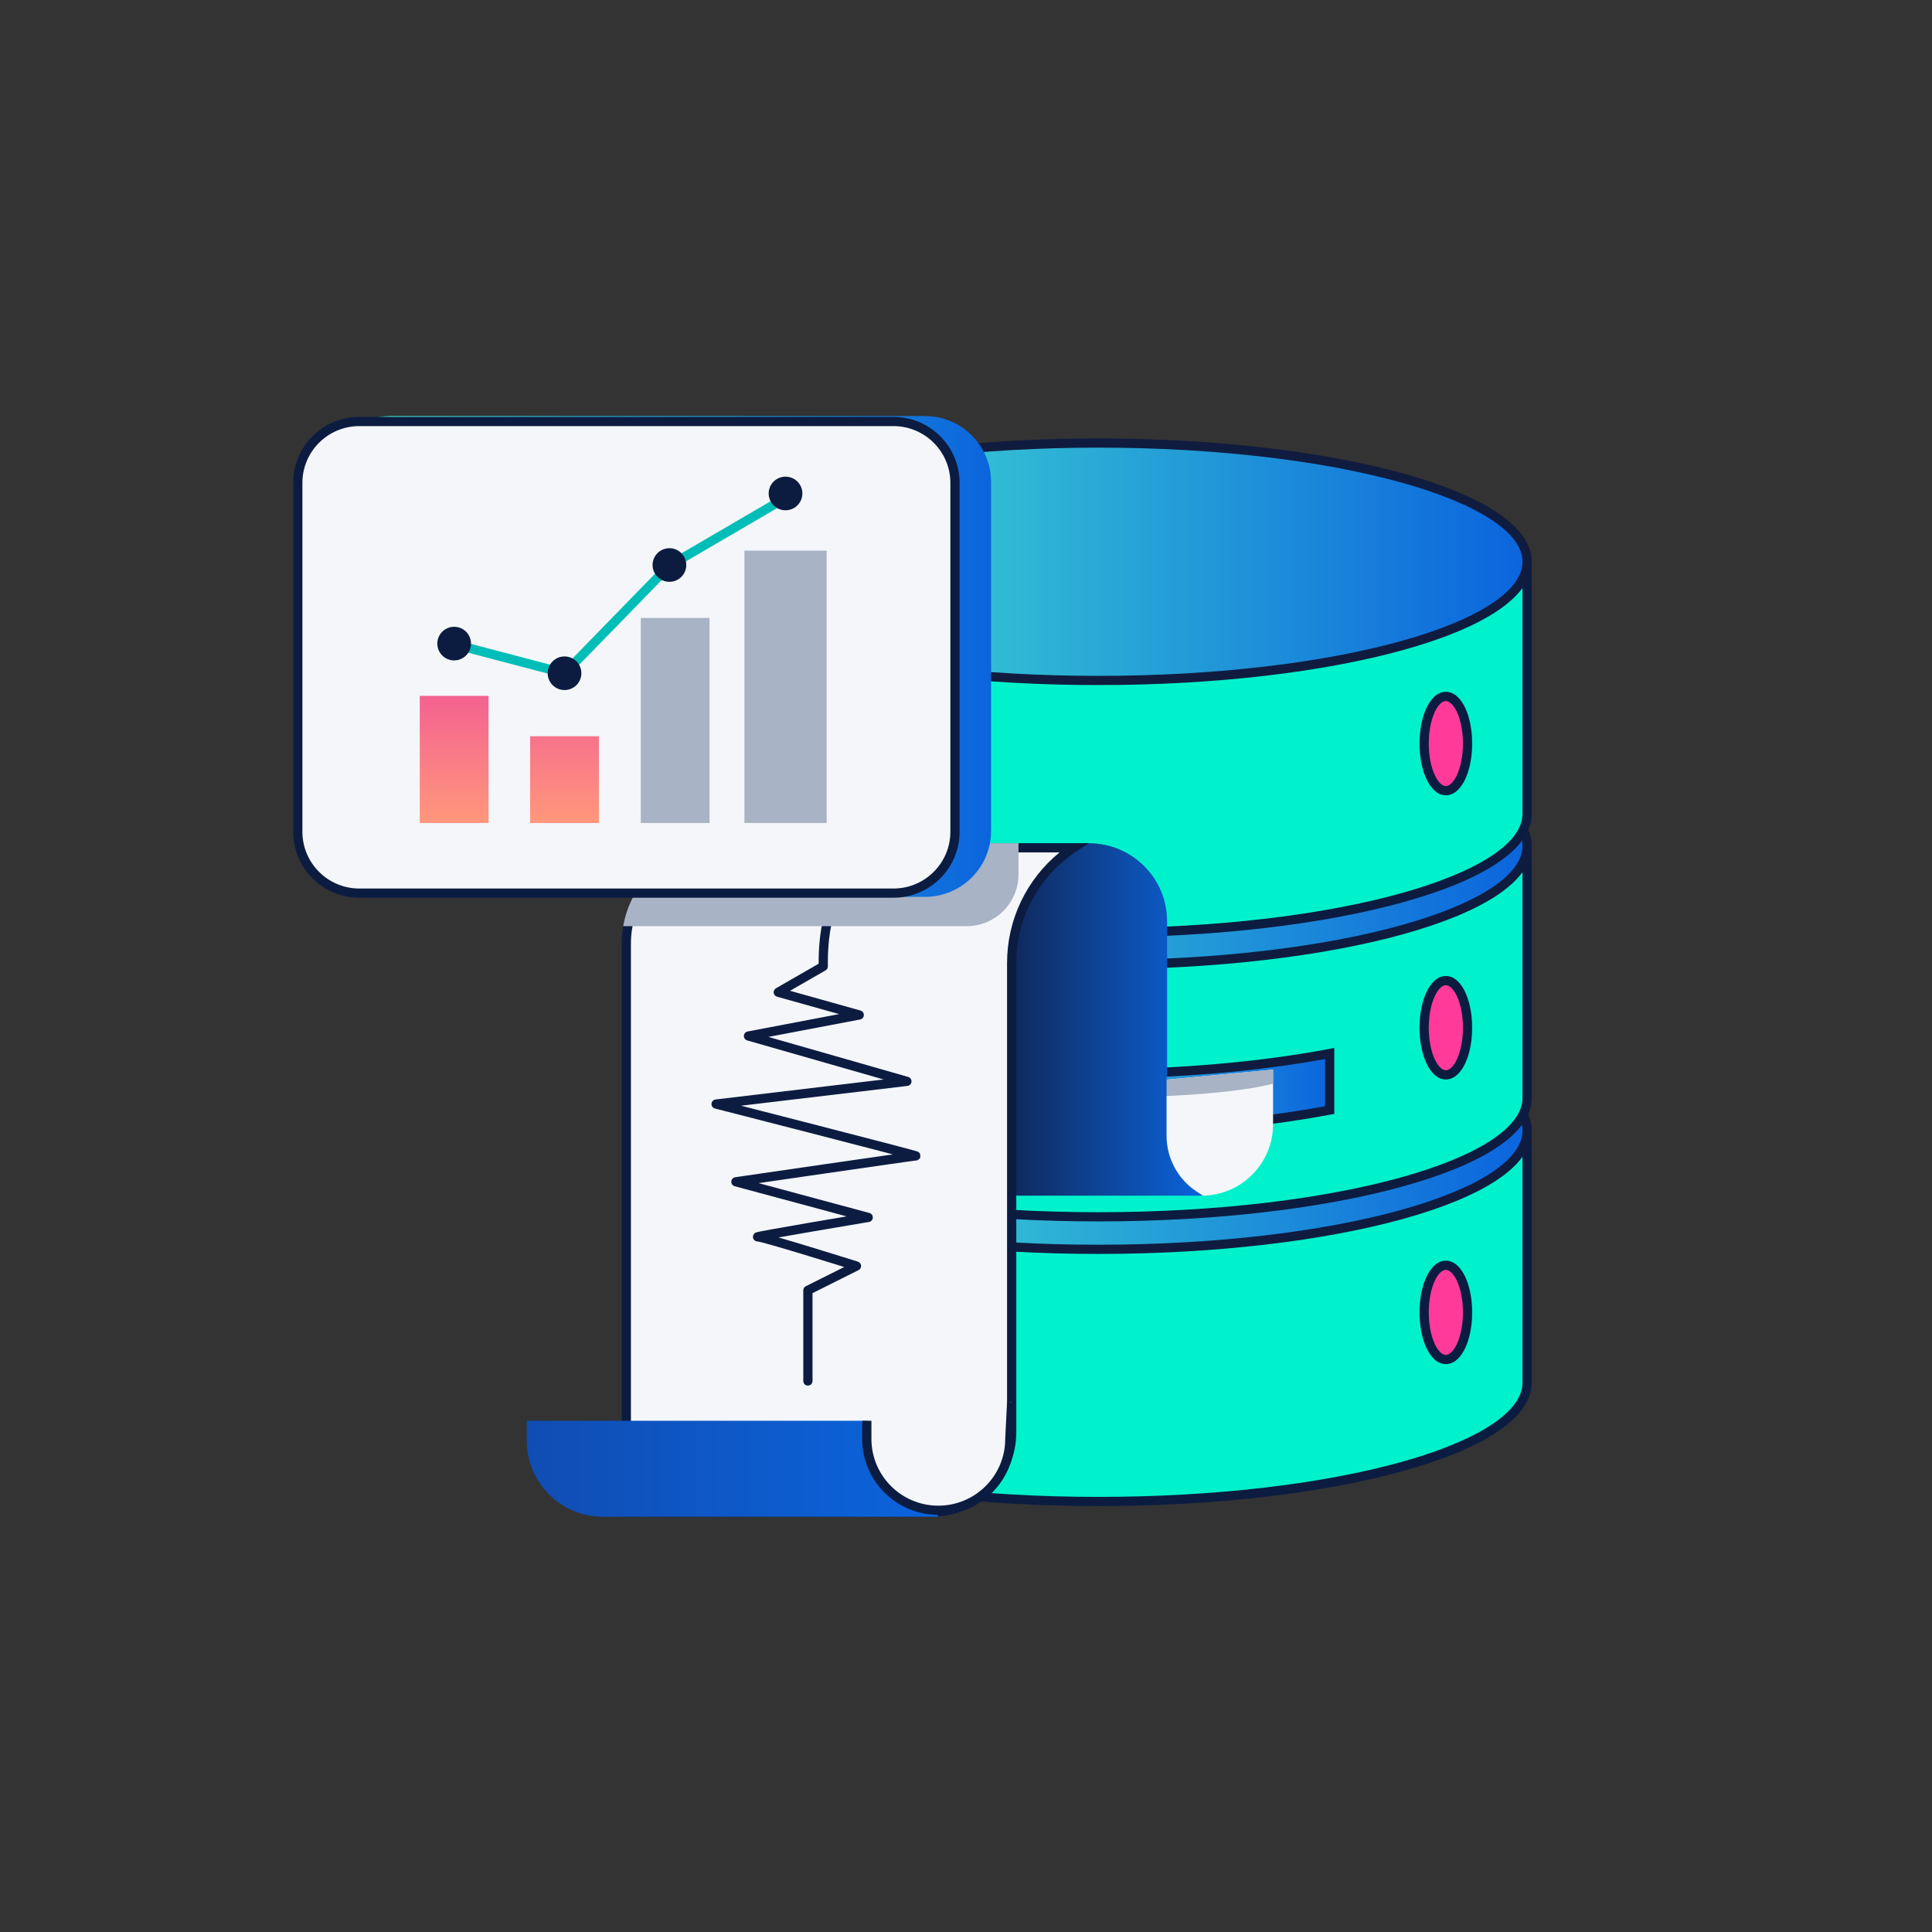<svg width="345" height="345" viewBox="0 0 345 345" fill="none" xmlns="http://www.w3.org/2000/svg">
<rect x="0" y="0" width="345" height="345" fill="#333333" stroke="none"/>
<path d="M272.693 201.885V246.924C272.693 258.625 238.423 268.124 196.128 268.124C153.832 268.124 119.562 258.625 119.562 246.924V201.885H272.682H272.693Z" fill="#00F2CD"/>
<path d="M271.869 202.707H120.386V246.925C120.386 249.421 122.223 251.994 126.029 254.486C129.802 256.956 135.316 259.212 142.204 261.12C155.968 264.932 175.033 267.302 196.128 267.302C217.223 267.302 236.287 264.932 250.051 261.12C256.939 259.212 262.453 256.956 266.226 254.486C270.032 251.994 271.869 249.421 271.869 246.925V202.707ZM273.516 246.925C273.516 250.278 271.069 253.281 267.128 255.86C263.154 258.462 257.457 260.774 250.491 262.704C236.547 266.566 217.328 268.945 196.128 268.945C174.928 268.945 155.709 266.566 141.764 262.704C134.798 260.774 129.101 258.462 125.127 255.86C121.186 253.281 118.739 250.278 118.739 246.925V201.063H273.516V246.925Z" fill="#0C1C41"/>
<path d="M196.139 223.095C238.424 223.095 272.704 213.604 272.704 201.896C272.704 190.188 238.424 180.697 196.139 180.697C153.853 180.697 119.573 190.188 119.573 201.896C119.573 213.604 153.853 223.095 196.139 223.095Z" fill="url(#paint0_linear_919_16511)"/>
<path d="M271.88 201.896C271.88 199.397 270.042 196.823 266.235 194.331C262.462 191.861 256.946 189.605 250.058 187.698C236.292 183.887 217.229 181.518 196.139 181.518C175.049 181.518 155.984 183.887 142.219 187.698C135.331 189.605 129.816 191.861 126.042 194.331C122.235 196.824 120.397 199.397 120.397 201.896C120.397 204.394 122.235 206.969 126.042 209.461C129.816 211.931 135.331 214.187 142.219 216.094C155.984 219.906 175.049 222.274 196.139 222.274C217.229 222.274 236.292 219.906 250.058 216.094C256.946 214.187 262.462 211.931 266.235 209.461C270.042 206.969 271.88 204.394 271.88 201.896ZM273.527 201.896C273.527 205.251 271.08 208.254 267.138 210.835C263.163 213.437 257.465 215.749 250.498 217.678C236.553 221.539 217.334 223.917 196.139 223.917C174.944 223.917 155.724 221.539 141.778 217.678C134.811 215.749 129.114 213.437 125.139 210.835C121.197 208.254 118.75 205.251 118.75 201.896C118.75 198.54 121.197 195.538 125.139 192.958C129.114 190.355 134.811 188.043 141.778 186.113C155.724 182.252 174.944 179.875 196.139 179.875C217.334 179.875 236.553 182.252 250.498 186.113C257.465 188.043 263.163 190.355 267.138 192.958C271.079 195.538 273.527 198.54 273.527 201.896Z" fill="#101C3F"/>
<path d="M258.188 242.772C260.328 242.772 262.064 239.005 262.064 234.358C262.064 229.711 260.328 225.944 258.188 225.944C256.047 225.944 254.312 229.711 254.312 234.358C254.312 239.005 256.047 242.772 258.188 242.772Z" fill="#FF3A99"/>
<path d="M261.24 234.358C261.24 232.125 260.822 230.144 260.18 228.751C259.506 227.288 258.742 226.766 258.188 226.766C257.634 226.766 256.87 227.288 256.196 228.751C255.554 230.144 255.135 232.125 255.135 234.358C255.135 236.59 255.554 238.572 256.196 239.964C256.87 241.427 257.634 241.951 258.188 241.951C258.742 241.951 259.506 241.427 260.18 239.964C260.822 238.572 261.24 236.59 261.24 234.358ZM262.887 234.358C262.887 236.772 262.439 238.998 261.677 240.651C260.949 242.233 259.775 243.594 258.188 243.594C256.601 243.594 255.427 242.233 254.699 240.651C253.937 238.998 253.488 236.772 253.488 234.358C253.488 231.944 253.937 229.718 254.699 228.066C255.427 226.484 256.601 225.122 258.188 225.122C259.775 225.123 260.949 226.484 261.677 228.066C262.438 229.718 262.887 231.944 262.887 234.358Z" fill="#0C1C41"/>
<path d="M272.693 151.05V196.089C272.693 207.79 238.423 217.289 196.128 217.289C153.832 217.289 119.562 207.79 119.562 196.089V151.05H272.682H272.693Z" fill="#00F2CD"/>
<path d="M271.869 151.872H120.386V196.09C120.386 198.586 122.223 201.159 126.029 203.651C129.802 206.12 135.316 208.377 142.204 210.285C155.968 214.097 175.033 216.467 196.128 216.467C217.223 216.467 236.287 214.097 250.051 210.285C256.939 208.377 262.453 206.12 266.226 203.651C270.032 201.159 271.869 198.586 271.869 196.09V151.872ZM273.516 196.09C273.516 199.443 271.069 202.446 267.128 205.025C263.154 207.627 257.457 209.939 250.491 211.869C236.547 215.731 217.328 218.11 196.128 218.11C174.928 218.11 155.709 215.731 141.764 211.869C134.798 209.939 129.101 207.627 125.127 205.025C121.186 202.446 118.739 199.443 118.739 196.09V150.228H273.516V196.09Z" fill="#0C1C41"/>
<path d="M237.446 188.124V198.226C225.192 200.537 210.391 201.885 194.448 201.885C183.292 201.885 172.685 201.216 163.121 200.033V189.932C172.685 191.115 183.292 191.784 194.448 191.784C210.391 191.784 225.192 190.436 237.446 188.124Z" fill="url(#paint1_linear_919_16511)"/>
<path d="M238.27 198.907L237.599 199.033C225.287 201.356 210.434 202.706 194.448 202.706C183.26 202.706 172.618 202.036 163.019 200.849L162.297 200.76V189.002L163.223 189.116C172.751 190.295 183.324 190.962 194.448 190.962C210.347 190.962 225.097 189.617 237.293 187.317L238.27 187.133V198.907ZM236.623 189.112C224.506 191.323 210.014 192.605 194.448 192.605C183.618 192.605 173.3 191.975 163.944 190.858V199.304C173.284 200.428 183.604 201.063 194.448 201.063C210.058 201.063 224.558 199.764 236.623 197.539V189.112Z" fill="#101C3F"/>
<path d="M196.139 172.26C238.424 172.26 272.704 162.769 272.704 151.061C272.704 139.353 238.424 129.862 196.139 129.862C153.853 129.862 119.573 139.353 119.573 151.061C119.573 162.769 153.853 172.26 196.139 172.26Z" fill="url(#paint2_linear_919_16511)"/>
<path d="M271.88 151.061C271.88 148.562 270.042 145.988 266.235 143.496C262.462 141.026 256.946 138.77 250.058 136.863C236.292 133.052 217.229 130.683 196.139 130.683C175.049 130.683 155.984 133.052 142.219 136.863C135.331 138.77 129.816 141.026 126.042 143.496C122.235 145.989 120.397 148.562 120.397 151.061C120.397 153.559 122.235 156.133 126.042 158.626C129.816 161.096 135.331 163.352 142.219 165.259C155.984 169.071 175.049 171.439 196.139 171.439C217.229 171.439 236.292 169.071 250.058 165.259C256.946 163.352 262.462 161.096 266.235 158.626C270.042 156.134 271.88 153.559 271.88 151.061ZM273.527 151.061C273.527 154.416 271.08 157.419 267.138 160C263.163 162.602 257.465 164.914 250.498 166.843C236.553 170.704 217.334 173.082 196.139 173.082C174.944 173.082 155.724 170.704 141.778 166.843C134.811 164.914 129.114 162.602 125.139 160C121.197 157.419 118.75 154.416 118.75 151.061C118.75 147.705 121.197 144.703 125.139 142.123C129.114 139.52 134.811 137.207 141.778 135.278C155.724 131.417 174.944 129.04 196.139 129.04C217.334 129.04 236.553 131.417 250.498 135.278C257.465 137.207 263.163 139.52 267.138 142.123C271.079 144.703 273.527 147.705 273.527 151.061Z" fill="#101C3F"/>
<path d="M258.188 191.937C260.328 191.937 262.064 188.17 262.064 183.523C262.064 178.876 260.328 175.109 258.188 175.109C256.047 175.109 254.312 178.876 254.312 183.523C254.312 188.17 256.047 191.937 258.188 191.937Z" fill="#FF3A99"/>
<path d="M261.24 183.523C261.24 181.29 260.822 179.309 260.18 177.916C259.506 176.453 258.742 175.931 258.188 175.931C257.634 175.931 256.87 176.453 256.196 177.916C255.554 179.309 255.135 181.29 255.135 183.523C255.135 185.755 255.554 187.737 256.196 189.129C256.87 190.592 257.634 191.116 258.188 191.116C258.742 191.116 259.506 190.592 260.18 189.129C260.822 187.737 261.24 185.755 261.24 183.523ZM262.887 183.523C262.887 185.937 262.439 188.163 261.677 189.816C260.949 191.398 259.775 192.759 258.188 192.759C256.601 192.759 255.427 191.398 254.699 189.816C253.937 188.163 253.488 185.937 253.488 183.523C253.488 181.109 253.937 178.883 254.699 177.231C255.427 175.649 256.601 174.287 258.188 174.287C259.775 174.287 260.949 175.649 261.677 177.231C262.438 178.883 262.887 181.109 262.887 183.523Z" fill="#0C1C41"/>
<path d="M272.693 100.314V145.353C272.693 157.054 238.423 166.553 196.128 166.553C153.832 166.553 119.562 157.054 119.562 145.353V100.314H272.682H272.693Z" fill="#00F2CD"/>
<path d="M271.869 101.136H120.386V145.353C120.386 147.85 122.223 150.423 126.029 152.914C129.802 155.384 135.316 157.641 142.204 159.549C155.968 163.361 175.033 165.731 196.128 165.731C217.223 165.731 236.287 163.361 250.051 159.549C256.939 157.641 262.453 155.384 266.226 152.914C270.032 150.423 271.869 147.85 271.869 145.353V101.136ZM273.516 145.353C273.516 148.707 271.069 151.71 267.128 154.289C263.154 156.891 257.457 159.203 250.491 161.132C236.547 164.995 217.328 167.374 196.128 167.374C174.928 167.374 155.709 164.995 141.764 161.132C134.798 159.203 129.101 156.891 125.127 154.289C121.186 151.71 118.739 148.707 118.739 145.353V99.492H273.516V145.353Z" fill="#0C1C41"/>
<path d="M196.139 121.513C238.424 121.513 272.704 112.022 272.704 100.314C272.704 88.606 238.424 79.114 196.139 79.114C153.853 79.114 119.573 88.606 119.573 100.314C119.573 112.022 153.853 121.513 196.139 121.513Z" fill="url(#paint3_linear_919_16511)"/>
<path d="M271.88 100.313C271.88 97.815 270.042 95.241 266.235 92.749C262.462 90.279 256.946 88.023 250.058 86.116C236.292 82.305 217.229 79.936 196.139 79.936C175.049 79.936 155.984 82.305 142.219 86.116C135.331 88.023 129.816 90.279 126.042 92.749C122.235 95.242 120.397 97.815 120.397 100.313C120.397 102.812 122.235 105.386 126.042 107.879C129.816 110.349 135.331 112.605 142.219 114.512C155.984 118.324 175.049 120.692 196.139 120.692C217.229 120.692 236.292 118.323 250.058 114.512C256.946 112.605 262.462 110.349 266.235 107.879C270.042 105.386 271.88 102.812 271.88 100.313ZM273.527 100.313C273.527 103.669 271.08 106.672 267.138 109.252C263.163 111.855 257.465 114.167 250.498 116.096C236.553 119.957 217.334 122.335 196.139 122.335C174.944 122.335 155.724 119.957 141.778 116.096C134.811 114.167 129.114 111.855 125.139 109.252C121.197 106.672 118.75 103.669 118.75 100.313C118.75 96.958 121.197 93.956 125.139 91.376C129.114 88.773 134.811 86.46 141.778 84.531C155.724 80.67 174.944 78.293 196.139 78.293C217.334 78.293 236.553 80.67 250.498 84.531C257.465 86.46 263.163 88.773 267.138 91.376C271.079 93.956 273.527 96.958 273.527 100.313Z" fill="#101C3F"/>
<path d="M258.188 141.19C260.328 141.19 262.064 137.423 262.064 132.776C262.064 128.129 260.328 124.362 258.188 124.362C256.047 124.362 254.312 128.129 254.312 132.776C254.312 137.423 256.047 141.19 258.188 141.19Z" fill="#FF3A99"/>
<path d="M261.24 132.776C261.24 130.543 260.822 128.562 260.18 127.169C259.506 125.706 258.742 125.184 258.188 125.184C257.634 125.184 256.87 125.706 256.196 127.169C255.554 128.562 255.135 130.543 255.135 132.776C255.135 135.008 255.554 136.989 256.196 138.382C256.87 139.845 257.634 140.369 258.188 140.369C258.742 140.368 259.506 139.845 260.18 138.382C260.822 136.989 261.24 135.008 261.24 132.776ZM262.887 132.776C262.887 135.19 262.439 137.416 261.677 139.069C260.949 140.651 259.775 142.012 258.188 142.012C256.601 142.012 255.427 140.651 254.699 139.069C253.937 137.416 253.488 135.19 253.488 132.776C253.488 130.362 253.937 128.136 254.699 126.483C255.427 124.902 256.601 123.54 258.188 123.54C259.775 123.54 260.949 124.902 261.677 126.483C262.438 128.136 262.887 130.362 262.887 132.776Z" fill="#0C1C41"/>
<path d="M227.333 191.006V200.768C227.333 207.801 221.624 213.509 214.574 213.509C207.525 213.509 201.804 207.801 201.804 200.768V193.405L227.333 191.006Z" fill="#F4F6F9"/>
<path d="M227.333 191.006V193.526C220.328 195.29 208.403 195.805 201.804 195.958V193.405L227.333 191.006Z" fill="#A8B3C5"/>
<path d="M214.805 213.509H182.04C177.099 213.509 173.091 209.51 173.091 204.58V175.372H180.492V164.504C180.492 156.813 186.739 150.579 194.447 150.579C202.156 150.579 208.414 156.813 208.414 164.504V192.178H208.315V202.816C208.315 206.815 210.325 210.551 213.663 212.764L214.805 213.509Z" fill="url(#paint4_linear_919_16511)"/>
<path d="M111.843 270.03V168.437C111.843 167.44 111.931 166.465 112.096 165.534C113.512 157.339 120.584 151.39 128.929 151.39H191.713C184.796 155.969 180.656 163.66 180.656 171.954V255.788C180.656 263.643 174.244 270.03 166.371 270.03H111.843Z" fill="#F4F6F9"/>
<path d="M189.21 152.211C183.303 157.032 179.833 164.241 179.833 171.954V255.788C179.833 263.183 173.794 269.208 166.371 269.208H112.667V168.437C112.667 167.495 112.744 166.564 112.908 165.665C114.248 157.865 120.99 152.211 128.929 152.211H189.21ZM194.448 150.568H128.929C120.079 150.568 112.733 156.977 111.283 165.391C111.108 166.377 111.02 167.396 111.02 168.437V270.852H166.371C174.716 270.852 181.48 264.114 181.48 255.788V171.954C181.48 163.956 185.499 156.484 192.175 152.069L194.448 150.568Z" fill="#0C1C41"/>
<path d="M160.156 253.706H94.066V257.267C94.066 264.771 100.16 270.852 107.682 270.852H167.557L160.156 253.706Z" fill="url(#paint5_linear_919_16511)"/>
<path d="M180.656 250.386L180.327 256.949C180.327 263.982 174.606 269.69 167.557 269.69C160.508 269.69 154.787 263.982 154.787 256.949V253.706" fill="#F4F6F9"/>
<path d="M181.478 250.427L181.149 256.974C181.136 264.45 175.053 270.512 167.557 270.512C160.053 270.512 153.964 264.436 153.964 256.949V253.706H155.611V256.949C155.611 263.529 160.963 268.869 167.557 268.869C174.151 268.869 179.503 263.529 179.503 256.949V256.929L179.833 250.346L181.478 250.427Z" fill="#0C1C41"/>
<path d="M143.444 246.607V230.414C143.444 230.103 143.62 229.818 143.899 229.679L150.751 226.251C150.544 226.187 150.325 226.118 150.093 226.047C148.525 225.559 146.424 224.91 144.29 224.26C142.155 223.61 139.99 222.96 138.295 222.474C137.447 222.231 136.721 222.03 136.177 221.891C135.905 221.821 135.684 221.768 135.521 221.734C135.328 221.693 135.285 221.693 135.319 221.693C135.309 221.693 135.194 221.696 135.069 221.662C135.03 221.652 134.953 221.627 134.866 221.576C134.787 221.53 134.612 221.411 134.516 221.173C134.405 220.898 134.466 220.642 134.552 220.48C134.625 220.341 134.72 220.258 134.762 220.224C134.848 220.154 134.929 220.118 134.952 220.108C134.986 220.092 135.018 220.08 135.037 220.073C135.078 220.059 135.117 220.048 135.149 220.039C135.272 220.006 135.464 219.964 135.696 219.917C136.172 219.82 136.904 219.683 137.804 219.52C139.607 219.194 142.109 218.759 144.641 218.325C146.969 217.926 149.325 217.527 151.191 217.212L131.195 211.826C130.819 211.725 130.565 211.373 130.588 210.984C130.612 210.596 130.905 210.277 131.291 210.221L131.292 210.219C131.293 210.219 131.295 210.22 131.296 210.219C131.3 210.219 131.307 210.217 131.314 210.216C131.33 210.214 131.352 210.211 131.382 210.207C131.442 210.198 131.531 210.185 131.647 210.168C131.879 210.134 132.219 210.085 132.653 210.022C133.52 209.895 134.759 209.714 136.247 209.497C139.223 209.064 143.197 208.486 147.185 207.908C151.174 207.331 155.178 206.752 158.216 206.319C158.646 206.257 159.057 206.199 159.446 206.144C158.988 206.024 158.499 205.893 157.98 205.758C154.659 204.89 150.183 203.733 145.693 202.576C141.202 201.419 136.696 200.262 133.313 199.394C131.622 198.96 130.21 198.599 129.222 198.346C128.729 198.219 128.341 198.119 128.076 198.051C127.944 198.018 127.842 197.992 127.774 197.974C127.74 197.966 127.714 197.96 127.697 197.955C127.688 197.953 127.681 197.951 127.676 197.95C127.674 197.949 127.673 197.949 127.672 197.949L127.671 197.948C127.287 197.849 127.027 197.493 127.053 197.098C127.079 196.704 127.383 196.383 127.777 196.336L157.793 192.764L133.434 185.791C133.068 185.687 132.821 185.345 132.838 184.964C132.856 184.584 133.133 184.266 133.507 184.195L149.842 181.089L138.753 177.981C138.434 177.892 138.2 177.621 138.159 177.293C138.118 176.965 138.277 176.644 138.564 176.479L146.187 172.092C146.138 161.21 149.986 155.856 154.076 153.285C156.122 151.998 158.175 151.444 159.711 151.21C160.48 151.093 161.125 151.056 161.582 151.049C161.81 151.045 161.992 151.048 162.12 151.053C162.184 151.055 162.234 151.057 162.27 151.059C162.288 151.06 162.303 151.062 162.313 151.063C162.318 151.063 162.323 151.063 162.326 151.064H162.332C162.333 151.064 162.331 151.083 162.277 151.735L162.332 151.064C162.786 151.102 163.123 151.499 163.085 151.952C163.05 152.376 162.697 152.698 162.28 152.705L162.196 152.702H162.194C162.19 152.701 162.181 152.7 162.169 152.699C162.146 152.698 162.109 152.697 162.059 152.695C161.959 152.691 161.806 152.688 161.61 152.691C161.216 152.698 160.646 152.731 159.959 152.835C158.584 153.044 156.762 153.538 154.954 154.674C151.397 156.91 147.675 161.777 147.836 172.555C147.841 172.853 147.683 173.13 147.424 173.279L141.08 176.927L153.659 180.454C154.027 180.557 154.276 180.899 154.259 181.28C154.243 181.661 153.965 181.98 153.59 182.051L137.212 185.163L162.173 192.308C162.549 192.416 162.798 192.774 162.767 193.164C162.735 193.554 162.433 193.868 162.044 193.914L132.34 197.448C132.775 197.56 133.238 197.679 133.724 197.803C137.107 198.671 141.613 199.828 146.104 200.985C150.596 202.142 155.073 203.3 158.397 204.168C160.059 204.602 161.434 204.965 162.38 205.219C162.851 205.345 163.22 205.446 163.465 205.515C163.585 205.549 163.685 205.579 163.754 205.602C163.779 205.61 163.835 205.628 163.889 205.652C163.904 205.659 163.939 205.673 163.979 205.697C164 205.709 164.048 205.742 164.076 205.763C164.118 205.799 164.22 205.911 164.273 205.99C164.345 206.147 164.375 206.557 164.296 206.787C164.186 206.948 163.948 207.136 163.847 207.181C163.697 207.235 163.566 207.231 163.56 207.231C163.606 207.231 163.622 207.227 163.523 207.239C163.454 207.247 163.355 207.259 163.227 207.276C162.971 207.31 162.609 207.36 162.153 207.423C161.243 207.549 159.968 207.729 158.45 207.946C155.414 208.379 151.411 208.957 147.422 209.535C143.434 210.113 139.461 210.69 136.485 211.124C136.129 211.175 135.786 211.225 135.46 211.272L155.254 216.605C155.628 216.705 155.881 217.052 155.862 217.438C155.843 217.824 155.558 218.144 155.176 218.208C155.175 218.209 155.173 218.209 155.172 218.209C155.169 218.21 155.166 218.211 155.161 218.212L154.942 218.248C154.79 218.273 154.568 218.311 154.285 218.358C153.719 218.453 152.911 218.588 151.945 218.751C150.014 219.076 147.45 219.511 144.92 219.945C142.796 220.309 140.698 220.673 139.018 220.973C140.683 221.453 142.743 222.07 144.771 222.687C146.909 223.338 149.014 223.99 150.583 224.478C151.368 224.722 152.02 224.925 152.475 225.068C152.703 225.139 152.882 225.195 153.004 225.233C153.064 225.252 153.111 225.266 153.142 225.276L153.187 225.291H153.189C153.509 225.392 153.736 225.677 153.763 226.01C153.789 226.344 153.611 226.66 153.311 226.81L145.091 230.921V246.607C145.091 247.06 144.722 247.429 144.268 247.429C143.813 247.428 143.444 247.06 143.444 246.607ZM135.366 220.052C135.363 220.052 135.361 220.051 135.359 220.051L135.319 220.05C135.334 220.05 135.35 220.051 135.366 220.052ZM163.56 205.588C163.559 205.588 163.512 205.587 163.443 205.598C163.483 205.594 163.525 205.588 163.56 205.588Z" fill="#0C1C41"/>
<g style="mix-blend-mode:multiply">
<path d="M181.875 150.568V156.134C181.875 161.25 177.725 165.391 172.597 165.391H111.283C112.733 156.977 120.078 150.568 128.929 150.568H181.875Z" fill="#A8B3C5"/>
</g>
<path d="M165.174 74.294H69.778C63.259 74.294 57.974 79.567 57.974 86.071V148.377C57.974 154.881 63.259 160.154 69.778 160.154H165.174C171.693 160.154 176.978 154.881 176.978 148.377V86.071C176.978 79.567 171.693 74.294 165.174 74.294Z" fill="url(#paint6_linear_919_16511)"/>
<path d="M159.552 75.269H64.156C58.092 75.269 53.176 80.174 53.176 86.225V148.53C53.176 154.581 58.092 159.486 64.156 159.486H159.552C165.617 159.486 170.533 154.581 170.533 148.53V86.225C170.533 80.174 165.617 75.269 159.552 75.269Z" fill="#F4F6F9"/>
<path d="M159.552 76.091C165.152 76.091 169.709 80.637 169.709 86.225V148.53C169.709 154.118 165.152 158.664 159.552 158.664H64.156C58.556 158.664 54 154.118 54 148.53V86.225C54 80.637 58.556 76.091 64.156 76.091H159.552ZM159.552 74.447H64.156C57.634 74.447 52.352 79.717 52.352 86.225V148.53C52.352 155.038 57.634 160.308 64.156 160.308H159.552C166.075 160.308 171.356 155.038 171.356 148.53V86.225C171.356 79.717 166.075 74.447 159.552 74.447Z" fill="#0C1C41"/>
<path d="M87.237 124.263H74.961V146.964H87.237V124.263Z" fill="url(#paint7_linear_919_16511)"/>
<path d="M147.617 98.331H132.936V146.964H147.617V98.331Z" fill="#A8B3C5"/>
<path d="M106.946 131.472H94.67V146.964H106.946V131.472Z" fill="url(#paint8_linear_919_16511)"/>
<path d="M140.687 89.618L120.008 101.69L101.398 120.793L101.064 121.138L80.439 115.724L80.858 114.134L100.552 119.304L118.906 100.464L118.984 100.385L119.08 100.328L139.855 88.2L140.687 89.618Z" fill="#00BEB7"/>
<path d="M119.54 103.896C121.202 103.896 122.549 102.553 122.549 100.895C122.549 99.237 121.202 97.893 119.54 97.893C117.879 97.893 116.532 99.237 116.532 100.895C116.532 102.553 117.879 103.896 119.54 103.896Z" fill="#0C1C41"/>
<path d="M140.271 91.122C141.933 91.122 143.28 89.778 143.28 88.12C143.28 86.462 141.933 85.118 140.271 85.118C138.61 85.118 137.263 86.462 137.263 88.12C137.263 89.778 138.61 91.122 140.271 91.122Z" fill="#0C1C41"/>
<path d="M126.7 110.349H114.424V146.964H126.7V110.349Z" fill="#A8B3C5"/>
<path d="M81.099 117.931C82.76 117.931 84.107 116.587 84.107 114.929C84.107 113.271 82.76 111.927 81.099 111.927C79.437 111.927 78.09 113.271 78.09 114.929C78.09 116.587 79.437 117.931 81.099 117.931Z" fill="#0C1C41"/>
<path d="M100.808 123.223C102.47 123.223 103.817 121.879 103.817 120.221C103.817 118.563 102.47 117.219 100.808 117.219C99.147 117.219 97.8 118.563 97.8 120.221C97.8 121.879 99.147 123.223 100.808 123.223Z" fill="#0C1C41"/>
<defs>
<linearGradient id="paint0_linear_919_16511" x1="119.573" y1="201.896" x2="272.693" y2="201.896" gradientUnits="userSpaceOnUse">
<stop stop-color="#48EFCF"/>
<stop offset="1" stop-color="#0B64DD"/>
</linearGradient>
<linearGradient id="paint1_linear_919_16511" x1="163.121" y1="195.005" x2="237.446" y2="195.005" gradientUnits="userSpaceOnUse">
<stop stop-color="#48EFCF"/>
<stop offset="1" stop-color="#0B64DD"/>
</linearGradient>
<linearGradient id="paint2_linear_919_16511" x1="119.573" y1="151.061" x2="272.693" y2="151.061" gradientUnits="userSpaceOnUse">
<stop stop-color="#48EFCF"/>
<stop offset="1" stop-color="#0B64DD"/>
</linearGradient>
<linearGradient id="paint3_linear_919_16511" x1="119.573" y1="100.314" x2="272.693" y2="100.314" gradientUnits="userSpaceOnUse">
<stop stop-color="#48EFCF"/>
<stop offset="1" stop-color="#0B64DD"/>
</linearGradient>
<linearGradient id="paint4_linear_919_16511" x1="173.091" y1="182.044" x2="214.805" y2="182.044" gradientUnits="userSpaceOnUse">
<stop stop-color="#101C3F"/>
<stop offset="1" stop-color="#0B64DD"/>
</linearGradient>
<linearGradient id="paint5_linear_919_16511" x1="94.066" y1="262.284" x2="167.557" y2="262.284" gradientUnits="userSpaceOnUse">
<stop stop-color="#104DB3"/>
<stop offset="1" stop-color="#0B64DD"/>
</linearGradient>
<linearGradient id="paint6_linear_919_16511" x1="57.974" y1="117.219" x2="176.989" y2="117.219" gradientUnits="userSpaceOnUse">
<stop stop-color="#48EFCF"/>
<stop offset="1" stop-color="#0B64DD"/>
</linearGradient>
<linearGradient id="paint7_linear_919_16511" x1="81.099" y1="145.934" x2="81.099" y2="115.06" gradientUnits="userSpaceOnUse">
<stop stop-color="#FF957D"/>
<stop offset="0.96" stop-color="#F04E98"/>
<stop offset="1" stop-color="#0B64DD"/>
</linearGradient>
<linearGradient id="paint8_linear_919_16511" x1="100.808" y1="145.934" x2="100.808" y2="115.06" gradientUnits="userSpaceOnUse">
<stop stop-color="#FF957D"/>
<stop offset="0.96" stop-color="#F04E98"/>
<stop offset="1" stop-color="#0B64DD"/>
</linearGradient>
</defs>
</svg>
